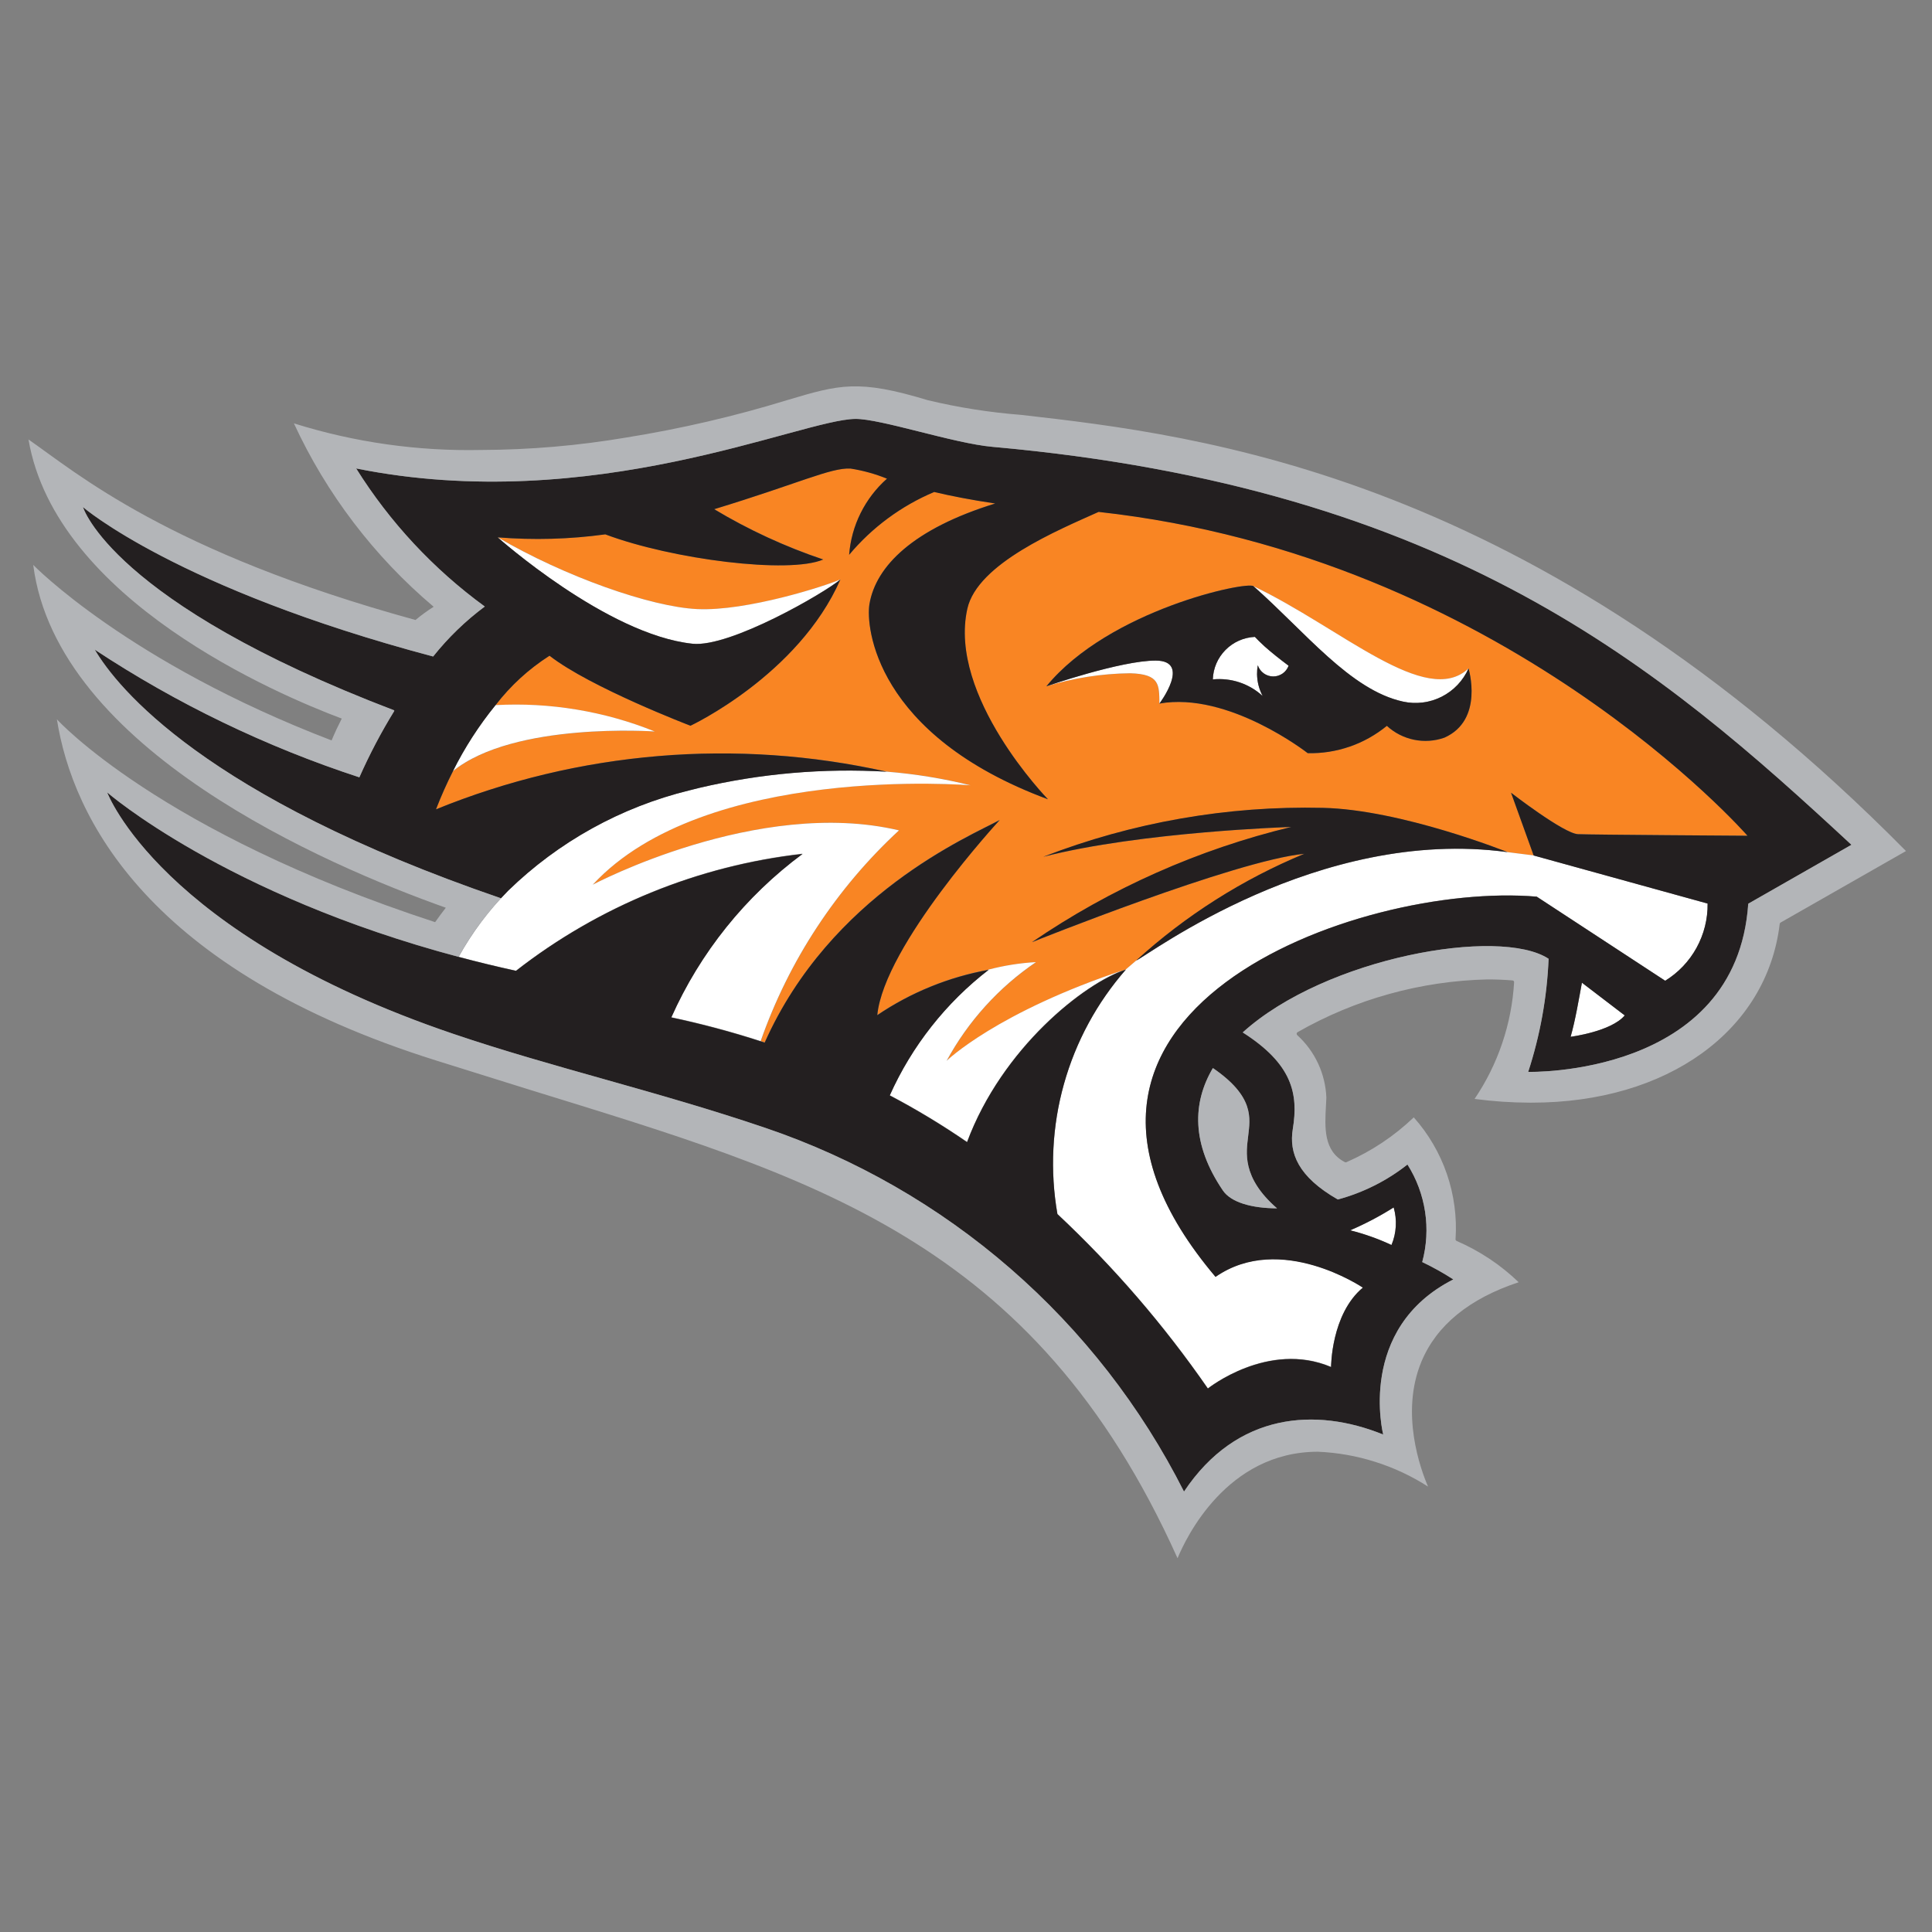<?xml version="1.0" encoding="utf-8"?>
<!-- Generator: Adobe Illustrator 27.0.1, SVG Export Plug-In . SVG Version: 6.00 Build 0)  -->
<svg version="1.1" id="Capa_1" xmlns="http://www.w3.org/2000/svg" xmlns:xlink="http://www.w3.org/1999/xlink" x="0px" y="0px"
	 viewBox="0 0 750 750" style="enable-background:new 0 0 750 750;" xml:space="preserve">
<rect x="0" y="0" width="750" height="750" fill="#808080" stroke="none"/>
<style type="text/css">
	.st0{fill:#F98523;}
	.st1{fill:#FFFFFF;}
	.st2{fill:#231F20;}
	.st3{fill:#B3B5B8;}
</style>
<g>
	<path class="st0" d="M560.7,286.37c-0.94,0.33-1.9,0.6-2.88,0.8c-0.98,0.2-1.97,0.34-2.96,0.4c-1,0.07-1.99,0.07-2.99,0
		c-1-0.07-1.99-0.2-2.97-0.4c-0.98-0.2-1.94-0.47-2.88-0.8c-0.94-0.33-1.86-0.73-2.75-1.18c-0.89-0.46-1.74-0.97-2.57-1.54
		c-0.82-0.57-1.6-1.2-2.33-1.87c-2.14,1.76-4.43,3.31-6.85,4.67s-4.94,2.48-7.56,3.39s-5.3,1.57-8.04,2
		c-2.74,0.43-5.49,0.61-8.27,0.55c0,0-30.71-24.04-57.58-19.27c-0.13-7.17,0.29-11.43-11.35-11.76
		c-11.08,0.14-21.93,1.82-32.53,5.05c24.37-29.7,78.01-40.95,80.4-38.84c34.12,16.3,67.02,47.38,83.47,31.94
		C570.08,259.5,576.2,279.53,560.7,286.37 M678.38,324.41c0,0-94.6-108.37-251.9-125.72c-15.7,7.07-47.02,20.02-50.98,37.58
		c-7.63,34.02,31.29,73.98,31.29,73.98c-67.23-24.95-70.72-67.21-69.27-75.76c2.49-14.84,17.15-29.29,48.82-39.06
		c-7.97-1.15-15.87-2.64-23.7-4.47c-6.39,2.7-12.37,6.11-17.94,10.24c-5.58,4.12-10.59,8.84-15.04,14.16
		c0.21-2.82,0.7-5.6,1.45-8.32c0.75-2.73,1.76-5.36,3.02-7.89c1.26-2.53,2.75-4.92,4.47-7.17c1.72-2.24,3.64-4.3,5.76-6.18
		c-4.58-1.86-9.32-3.16-14.2-3.93c-7.76-0.35-19.76,5.69-52.88,15.78c13.4,8.03,27.51,14.54,42.32,19.53
		c-13.28,5.71-58.59,0-84.63-9.76c-13.88,1.9-27.81,2.29-41.78,1.16c26.13,15.28,59.54,27.04,77.54,27.88
		c19.26,0.9,50.09-9.09,55.49-11.48c-16.33,37.17-58.19,56.74-58.19,56.74s-38.89-14.85-54.72-27.18
		c-8.11,5.18-15.1,11.59-20.97,19.21c10.56-0.58,21.06,0,31.49,1.72c10.43,1.73,20.56,4.56,30.37,8.51c0,0-54.64-3.87-78.36,15.42
		c-2.43,4.82-4.62,9.74-6.57,14.77c6.88-2.8,13.87-5.34,20.94-7.62c7.08-2.27,14.23-4.27,21.46-6.01
		c7.23-1.73,14.51-3.18,21.85-4.36c7.34-1.18,14.71-2.08,22.12-2.7c7.41-0.62,14.83-0.96,22.26-1.01
		c7.43-0.06,14.86,0.17,22.28,0.68c7.42,0.51,14.8,1.3,22.16,2.36c7.36,1.07,14.66,2.42,21.92,4.04
		c10.98,0.87,21.82,2.63,32.51,5.29c0,0-103-8.64-146.63,38.59c0,0,64.1-34.06,118.88-21.09c-6.05,5.6-11.74,11.54-17.07,17.83
		c-5.33,6.29-10.25,12.88-14.77,19.77c-4.52,6.89-8.61,14.03-12.26,21.42c-3.65,7.39-6.84,14.97-9.57,22.75v0.04
		c0.27,0.12,0.78,0.28,1.53,0.51c25.72-57.58,79.62-80.13,91.23-86.4c0,0-44.84,48.58-47.52,75.73c6.52-4.41,13.42-8.09,20.71-11.05
		c7.29-2.96,14.8-5.14,22.55-6.54c6.03-1.58,12.15-2.54,18.38-2.89c-7.23,4.91-13.79,10.6-19.66,17.08
		c-5.87,6.48-10.89,13.56-15.06,21.24c0,0,19.46-18.95,69.6-35.52l3.96-3.39c9.6-8.74,19.88-16.6,30.84-23.56
		s22.44-12.93,34.44-17.9c-26.75,2.57-105.67,34.3-105.67,34.3c15.28-10.44,31.38-19.42,48.29-26.94
		c16.91-7.51,34.37-13.44,52.36-17.78c0,0-58.22,1.84-96.27,11.58c17.28-6.69,35.05-11.64,53.31-14.83
		c18.26-3.19,36.65-4.58,55.18-4.15c30.59,0.69,71.72,17.19,71.72,17.19l10.13,1.28l-8.79-24.38c0,0,20.42,15.84,25.98,16.07
		C618.15,324.02,678.38,324.41,678.38,324.41"/>
	<path class="st1" d="M178.06,371.43c7.15,1.91,14.54,3.72,22.24,5.4c8.01-6.25,16.41-11.92,25.2-17.01
		c8.79-5.09,17.89-9.56,27.29-13.4s19.03-7.02,28.87-9.54c9.84-2.52,19.81-4.35,29.9-5.49c-5.52,4.08-10.76,8.51-15.71,13.27
		c-4.95,4.76-9.58,9.82-13.88,15.18c-4.3,5.36-8.24,10.97-11.82,16.83c-3.58,5.86-6.76,11.93-9.56,18.21
		c11.72,2.48,23.27,5.57,34.67,9.26l0.04-0.04c2.73-7.78,5.92-15.36,9.57-22.74c3.65-7.39,7.74-14.53,12.27-21.41
		c4.52-6.89,9.45-13.48,14.77-19.77c5.33-6.29,11.01-12.23,17.07-17.83c-54.78-12.97-118.88,21.09-118.88,21.09
		c43.64-47.2,146.63-38.59,146.63-38.59c-10.68-2.65-21.51-4.41-32.48-5.29c-24.6-1.43-48.9,0.67-72.89,6.3
		c-1.14,0.28-2.28,0.55-3.42,0.86l-0.38,0.09c-6.59,1.61-13.05,3.66-19.37,6.13c-6.32,2.47-12.45,5.35-18.39,8.64
		c-5.94,3.29-11.63,6.96-17.08,11c-5.45,4.05-10.61,8.44-15.47,13.17C189.7,353.45,183.3,362,178.06,371.43 M254.18,283.96
		c-9.81-3.95-19.93-6.78-30.37-8.51s-20.93-2.3-31.49-1.72c-6.46,7.94-11.97,16.49-16.54,25.65c23.73-19.31,78.37-15.42,78.37-15.42
		H254.18z M494.28,262.59c0.65,0,1.28-0.1,1.9-0.29c0.62-0.2,1.2-0.48,1.73-0.85c0.53-0.37,1-0.82,1.39-1.33
		c0.4-0.51,0.71-1.08,0.93-1.69c-3.23-2.38-6.36-4.9-9.37-7.55c-1.29-1.16-2.53-2.37-3.72-3.64c-1.07,0.05-2.12,0.19-3.15,0.44
		c-1.04,0.24-2.04,0.58-3.02,1.01c-0.97,0.43-1.9,0.95-2.78,1.56c-0.88,0.61-1.69,1.29-2.44,2.04s-1.42,1.58-2.02,2.46
		c-0.6,0.88-1.11,1.82-1.53,2.79c-0.42,0.98-0.75,1.99-0.98,3.03c-0.23,1.04-0.37,2.09-0.4,3.16c1.75-0.18,3.5-0.17,5.24,0.03
		c1.75,0.19,3.46,0.57,5.12,1.12c1.67,0.56,3.26,1.28,4.77,2.17c1.51,0.89,2.92,1.93,4.21,3.13c-1.39-2.64-2.11-5.45-2.17-8.43
		c-0.02-1.18,0.08-2.35,0.29-3.5c0.21,0.63,0.51,1.21,0.9,1.75c0.39,0.53,0.86,1,1.4,1.39c0.54,0.39,1.12,0.69,1.75,0.89
		C492.96,262.48,493.61,262.59,494.28,262.59L494.28,262.59z M406.22,266.4c10.6-3.23,21.45-4.92,32.53-5.05
		c11.64,0.33,11.21,4.59,11.35,11.76c0,0,12.57-16.65-1.44-16.68C435.09,256.4,406.22,266.4,406.22,266.4 M570.08,259.5
		c-16.45,15.43-49.35-15.64-83.47-31.94c20.02,17.66,37.55,40.3,58,44.78c1.26,0.28,2.53,0.45,3.82,0.51
		c1.29,0.06,2.57,0.01,3.85-0.15c1.28-0.16,2.54-0.43,3.77-0.8c1.23-0.38,2.43-0.85,3.58-1.43s2.25-1.26,3.28-2.02
		c1.04-0.77,2-1.62,2.89-2.55c0.89-0.93,1.69-1.94,2.41-3.01C568.94,261.81,569.56,260.68,570.08,259.5 M585.24,330.8
		c-73.5-10.01-139.69,40.22-144.19,42.1l-3.96,3.39c-2.8,3.2-5.42,6.54-7.84,10.03c-2.43,3.49-4.65,7.1-6.68,10.85
		c-2.02,3.74-3.83,7.58-5.43,11.52c-1.6,3.94-2.97,7.96-4.11,12.05c-1.15,4.1-2.06,8.24-2.75,12.44c-0.68,4.2-1.13,8.42-1.34,12.67
		c-0.21,4.25-0.19,8.49,0.07,12.74c0.26,4.24,0.76,8.46,1.49,12.65c21.87,20.5,41.34,43.08,58.4,67.72c0,0,23.38-18.69,47.83-8.35
		c0,0,0-20.55,12.35-30.82c0,0-32-21.68-57.2-4.18c-86.45-102.22,55.53-153.48,124.69-147.54l49.87,32.65
		c1.27-0.79,2.48-1.65,3.64-2.59c1.16-0.94,2.25-1.95,3.28-3.03c1.03-1.08,1.98-2.22,2.86-3.43c0.88-1.2,1.68-2.46,2.4-3.77
		c0.72-1.31,1.35-2.66,1.89-4.05c0.54-1.39,1-2.81,1.36-4.25c0.36-1.45,0.63-2.91,0.8-4.39c0.17-1.48,0.25-2.97,0.23-4.46
		l-67.5-18.67L585.24,330.8z M402.2,373.49c-6.22,0.35-12.35,1.31-18.38,2.89c-8.32,6.42-15.73,13.76-22.23,22.01
		c-6.5,8.25-11.89,17.18-16.19,26.77c10.36,5.45,20.37,11.49,30.01,18.13c13.6-36.51,45.57-61.78,61.66-67
		c-50.15,16.54-69.6,35.52-69.6,35.52c4.17-7.68,9.19-14.77,15.06-21.25c5.87-6.48,12.42-12.18,19.66-17.09V373.49z M524.13,477.62
		c5.53,1.39,10.88,3.28,16.04,5.7c0.97-2.31,1.53-4.71,1.67-7.22c0.15-2.5-0.13-4.95-0.82-7.36
		C535.62,472.14,529.99,475.1,524.13,477.62 M270.69,236.45c-17.99-0.83-51.41-12.59-77.54-27.88c0,0,42.38,37.8,75.66,41.31
		c14.62,1.54,51.45-19.86,57.36-24.92C320.78,227.36,289.95,237.35,270.69,236.45 M614.1,381.49l16.62,12.7
		c-5.27,6.28-21.02,8.3-21.02,8.3C611.53,396.16,613,387.36,614.1,381.49"/>
	<path class="st2" d="M609.71,402.48c1.84-6.32,3.29-15.12,4.39-21l16.62,12.7C625.45,400.47,609.71,402.48,609.71,402.48
		L609.71,402.48z M484.53,441.06c-0.66,6.02-2.73,15.93,11.21,28.02c-9.9-0.04-17.89-2.33-21.02-6.94
		c-12.25-18.07-11.83-34.06-3.88-47.52C487.09,425.75,485.31,434.12,484.53,441.06 M541.02,468.72c0.69,2.41,0.97,4.86,0.82,7.36
		c-0.14,2.5-0.7,4.9-1.67,7.22c-5.17-2.41-10.51-4.31-16.04-5.7C529.99,475.09,535.62,472.13,541.02,468.72 M385.18,173.46
		c-15.01-1.35-43.37-10.94-53.17-10.83c-21.14,0.24-101.94,37.68-193.76,19.23c6.54,10.45,14,20.18,22.4,29.19
		c8.4,9.02,17.58,17.15,27.53,24.41c-7.52,5.6-14.2,12.07-20.05,19.4c-99.34-26.34-135.93-58-135.93-58s11.02,37,120.8,78.88v0.28
		c-5.09,8.27-9.6,16.84-13.53,25.73c-18.14-5.93-35.81-13.05-53-21.34c-17.19-8.29-33.75-17.7-49.69-28.21
		c8.75,14.79,42.61,57.07,157.71,96.5l2.79-2.93c4.86-4.73,10.02-9.12,15.47-13.17c5.45-4.05,11.14-7.71,17.08-11
		s12.07-6.17,18.38-8.64c6.32-2.47,12.78-4.52,19.37-6.13l0.38-0.09c1.15-0.31,2.28-0.58,3.42-0.86c23.99-5.64,48.28-7.74,72.88-6.3
		c-7.26-1.62-14.56-2.97-21.92-4.04c-7.36-1.07-14.74-1.86-22.16-2.37c-7.42-0.51-14.84-0.73-22.28-0.68
		c-7.43,0.05-14.86,0.39-22.26,1.01c-7.41,0.62-14.79,1.52-22.12,2.69c-7.34,1.18-14.63,2.63-21.86,4.36
		c-7.23,1.73-14.39,3.73-21.46,6.01c-7.08,2.27-14.06,4.81-20.95,7.62c2.08-5.35,4.29-10.27,6.57-14.77
		c4.57-9.16,10.08-17.71,16.54-25.65c5.87-7.62,12.86-14.02,20.97-19.21c15.82,12.33,54.71,27.18,54.71,27.18
		s41.85-19.6,58.19-56.74c-5.92,5.05-42.74,26.45-57.36,24.92c-33.28-3.51-75.66-41.31-75.66-41.31
		c13.97,1.12,27.89,0.74,41.78-1.16c25.98,9.76,71.3,15.47,84.58,9.76c-14.81-4.98-28.92-11.49-42.32-19.53
		c33.12-10.09,45.12-16.13,52.88-15.78c4.89,0.76,9.62,2.07,14.2,3.93c-2.12,1.87-4.04,3.93-5.76,6.18
		c-1.72,2.25-3.21,4.64-4.47,7.17c-1.26,2.53-2.27,5.16-3.02,7.89c-0.75,2.73-1.23,5.5-1.45,8.32c4.46-5.32,9.47-10.04,15.05-14.16
		c5.58-4.12,11.57-7.53,17.96-10.23c6.49,1.54,14.26,3.06,23.7,4.47c-31.68,9.77-46.33,24.22-48.82,39.06
		c-1.45,8.58,2.04,50.81,69.3,75.76c0,0-38.92-39.95-31.29-73.98c3.93-17.56,35.26-30.52,50.95-37.58
		c157.3,17.35,251.9,125.72,251.9,125.72s-60.26-0.38-65.79-0.61c-5.53-0.23-26.01-16.1-26.01-16.1l8.79,24.38l67.52,18.65
		c0.02,1.49-0.05,2.98-0.23,4.46c-0.17,1.48-0.44,2.95-0.8,4.39c-0.36,1.45-0.81,2.86-1.36,4.25s-1.17,2.74-1.89,4.05
		c-0.72,1.31-1.52,2.56-2.4,3.77c-0.88,1.2-1.83,2.35-2.86,3.43c-1.03,1.08-2.12,2.09-3.28,3.03c-1.16,0.94-2.37,1.8-3.64,2.59
		l-49.87-32.64c-69.17-5.91-211.14,45.33-124.69,147.61c25.2-17.5,57.2,4.18,57.2,4.18c-12.35,10.27-12.35,30.82-12.35,30.82
		c-24.45-10.34-47.83,8.35-47.83,8.35c-17.06-24.65-36.53-47.22-58.4-67.72c-0.73-4.19-1.23-8.4-1.49-12.65
		c-0.26-4.24-0.29-8.49-0.07-12.73c0.21-4.25,0.66-8.47,1.34-12.67c0.68-4.2,1.6-8.34,2.75-12.44c1.15-4.09,2.52-8.11,4.11-12.05
		c1.6-3.94,3.4-7.78,5.43-11.52c2.02-3.74,4.25-7.35,6.68-10.84c2.43-3.49,5.04-6.83,7.84-10.03c-16.09,5.22-48.06,30.49-61.66,67
		c-9.65-6.63-19.65-12.68-30.01-18.13c4.29-9.59,9.69-18.51,16.19-26.77c6.5-8.25,13.91-15.59,22.22-22.01
		c-7.74,1.39-15.26,3.57-22.55,6.54c-7.29,2.96-14.19,6.65-20.71,11.06c2.68-27.15,47.52-75.74,47.52-75.74
		c-11.59,6.28-65.54,28.84-91.23,86.41c-0.52-0.15-1.03-0.32-1.53-0.51v-0.04l-0.04,0.04c-11.4-3.69-22.95-6.77-34.67-9.26
		c2.8-6.27,5.98-12.35,9.56-18.21c3.58-5.86,7.52-11.48,11.82-16.83c4.3-5.36,8.93-10.42,13.88-15.18
		c4.95-4.76,10.19-9.18,15.71-13.27c-10.09,1.14-20.06,2.97-29.9,5.48c-9.84,2.51-19.46,5.69-28.86,9.52
		c-9.4,3.84-18.5,8.3-27.29,13.39s-17.19,10.75-25.2,17c-7.37-1.61-14.71-3.39-22-5.33c-91.04-24.16-136.71-63.92-136.71-63.92
		S62.13,362.72,176,401.36c38.53,13.08,78.97,22.18,121.12,36.49c8.72,2.96,17.27,6.34,25.66,10.13
		c8.39,3.79,16.58,7.98,24.56,12.56c7.98,4.58,15.72,9.55,23.22,14.88c7.5,5.34,14.73,11.02,21.68,17.06
		c6.95,6.04,13.59,12.4,19.92,19.08c6.33,6.68,12.32,13.65,17.98,20.92c5.65,7.26,10.94,14.79,15.87,22.56
		c4.93,7.78,9.46,15.78,13.61,23.99c20.58-30.85,51.28-32.71,77.33-22.14c0,0-10.41-41.11,27.22-60.22
		c-3.88-2.5-7.91-4.75-12.07-6.74c0.86-3.18,1.38-6.42,1.57-9.71c0.19-3.29,0.04-6.57-0.46-9.83c-0.49-3.26-1.32-6.43-2.47-9.52
		c-1.15-3.09-2.61-6.02-4.37-8.81c-4,3.16-8.27,5.88-12.82,8.17c-4.55,2.29-9.28,4.1-14.2,5.43c-15.46-8.83-18.99-18.06-17.48-27.34
		c2.25-13.75-0.22-25.24-19.47-37.52c32.17-29.12,99.74-41.09,118.74-28.59c-0.64,15-3.28,29.64-7.93,43.91
		c0,0,80.85,2.11,85.43-65.29l40.08-22.86C644.81,259.4,563.25,189.34,385.18,173.46"/>
	<path class="st2" d="M506.32,331.44c-12,4.97-23.48,10.93-34.44,17.89c-10.96,6.96-21.24,14.81-30.85,23.56
		c4.5-1.88,70.69-52.12,144.19-42.1c0,0-41.12-16.5-71.72-17.19c-18.53-0.42-36.92,0.96-55.18,4.16
		c-18.26,3.2-36.03,8.14-53.31,14.83c38.05-9.76,96.27-11.58,96.27-11.58c-17.99,4.34-35.44,10.26-52.36,17.78
		c-16.91,7.51-33.01,16.49-48.29,26.94C400.64,365.73,479.57,334.01,506.32,331.44 M487.14,247.24c0.68,0.74,1.97,2.03,3.72,3.64
		c2.4,2.18,5.61,4.72,9.37,7.55c-0.23,0.62-0.54,1.19-0.94,1.71c-0.4,0.52-0.87,0.97-1.41,1.34c-0.54,0.37-1.13,0.65-1.76,0.85
		c-0.63,0.19-1.27,0.28-1.93,0.27c-0.66-0.01-1.3-0.12-1.92-0.33c-0.62-0.21-1.2-0.51-1.73-0.9c-0.53-0.39-0.99-0.85-1.38-1.38
		c-0.39-0.53-0.68-1.11-0.89-1.73c-0.21,1.16-0.31,2.33-0.29,3.5c0.06,2.98,0.79,5.79,2.17,8.43c-1.29-1.19-2.7-2.23-4.21-3.12
		s-3.1-1.62-4.77-2.17c-1.67-0.56-3.38-0.93-5.12-1.12c-1.75-0.19-3.49-0.2-5.24-0.03c0.04-1.07,0.17-2.12,0.4-3.16
		c0.23-1.04,0.56-2.05,0.98-3.03c0.42-0.98,0.93-1.91,1.53-2.79c0.6-0.88,1.27-1.7,2.02-2.46c0.75-0.76,1.56-1.44,2.44-2.05
		s1.8-1.12,2.78-1.56c0.97-0.43,1.98-0.77,3.02-1.01C485.02,247.43,486.08,247.29,487.14,247.24 M507.66,292.38
		c2.77,0.06,5.53-0.12,8.27-0.55c2.74-0.43,5.42-1.1,8.04-2c2.62-0.9,5.14-2.03,7.56-3.39s4.7-2.91,6.85-4.67
		c0.73,0.68,1.51,1.3,2.33,1.87c0.82,0.57,1.67,1.09,2.56,1.54c0.89,0.46,1.81,0.85,2.75,1.18s1.9,0.6,2.88,0.8
		c0.98,0.2,1.97,0.34,2.97,0.4c1,0.07,1.99,0.07,2.99,0c1-0.07,1.99-0.2,2.96-0.4c0.98-0.2,1.94-0.47,2.88-0.8
		c15.5-6.84,9.38-26.87,9.38-26.87c-0.52,1.18-1.14,2.31-1.86,3.38c-0.72,1.07-1.52,2.08-2.41,3.01c-0.89,0.93-1.85,1.79-2.89,2.56
		c-1.04,0.77-2.13,1.45-3.28,2.03c-1.15,0.58-2.35,1.06-3.58,1.44c-1.23,0.38-2.49,0.65-3.77,0.8c-1.28,0.16-2.57,0.21-3.86,0.15
		c-1.29-0.06-2.56-0.23-3.82-0.51c-20.45-4.48-37.98-27.12-58-44.78c-2.38-2.1-56.02,9.15-80.4,38.85c0,0,28.87-10.01,42.44-9.98
		c14.01,0.04,1.44,16.68,1.44,16.68C476.95,268.34,507.66,292.38,507.66,292.38"/>
	<path class="st3" d="M678.69,350.81c-4.56,67.38-85.43,65.29-85.43,65.29c4.64-14.27,7.28-28.91,7.92-43.91
		c-18.99-12.5-86.57-0.53-118.74,28.58c19.23,12.28,21.68,23.77,19.42,37.52c-1.51,9.28,2.02,18.51,17.48,27.34
		c4.92-1.32,9.65-3.13,14.21-5.41c4.55-2.28,8.83-5,12.83-8.15c1.76,2.79,3.22,5.72,4.37,8.81c1.15,3.09,1.97,6.26,2.47,9.52
		c0.49,3.26,0.65,6.53,0.46,9.82c-0.19,3.29-0.71,6.53-1.57,9.71c4.17,1.99,8.19,4.23,12.07,6.74
		c-37.65,19.11-27.22,60.22-27.22,60.22c-26.05-10.56-56.75-8.7-77.33,22.14c-4.15-8.22-8.69-16.22-13.61-24
		c-4.93-7.78-10.22-15.3-15.87-22.57c-5.66-7.26-11.65-14.24-17.98-20.92c-6.33-6.68-12.98-13.04-19.93-19.08
		c-6.95-6.04-14.18-11.73-21.68-17.06c-7.5-5.34-15.25-10.3-23.23-14.88c-7.98-4.58-16.17-8.77-24.56-12.56
		c-8.39-3.79-16.95-7.16-25.66-10.12c-42.15-14.31-82.59-23.41-121.12-36.49C62.13,362.72,41.61,307.6,41.61,307.6
		s45.67,39.76,136.66,63.9l-0.24-0.06c4.56-8.27,10.06-15.85,16.49-22.76l-0.04,0.04C79.4,309.25,45.54,266.97,36.79,252.19
		c15.94,10.52,32.51,19.93,49.71,28.22c17.2,8.3,34.87,15.42,53.02,21.35c3.93-8.88,8.44-17.46,13.53-25.73v-0.27
		C43.23,233.86,32.22,196.85,32.22,196.85s36.59,31.64,135.93,58c5.85-7.33,12.53-13.8,20.05-19.4
		c-9.95-7.26-19.13-15.4-27.53-24.41c-8.4-9.02-15.86-18.75-22.4-29.19c91.81,18.46,172.61-18.99,193.76-19.23
		c9.76-0.11,38.15,9.49,53.16,10.83c178.07,15.88,259.63,85.94,333.54,154.49L678.69,350.81z M396.33,161.05
		c-12.21-0.95-24.27-2.85-36.18-5.7c-26.95-8.18-34.35-6.05-54.51-0.04c-20.51,6.3-41.35,11.14-62.54,14.54
		c-18.65,3.16-37.43,4.77-56.35,4.83c-12.31,0.26-24.56-0.48-36.75-2.21c-12.19-1.73-24.16-4.44-35.91-8.12
		c6.33,13.69,14.06,26.53,23.2,38.53c9.14,12,19.46,22.86,30.98,32.6l0.04,0.09c-2.45,1.55-4.79,3.25-7.01,5.11
		C65.19,214.29,29.68,183.51,11.06,170.6c10.63,62.34,96.52,98.95,121.61,108.35c-1.38,2.7-2.71,5.51-3.94,8.48
		C49.55,257.11,12.9,219.3,12.9,219.3c9.12,71.58,113.54,116.51,160.16,133.08c-1.38,1.78-2.76,3.64-4.15,5.6
		C61.58,322.95,22.09,279.24,22.09,279.24c6.01,38.15,35.34,97.39,147.42,132.51c12.04,3.78,23.79,7.45,35.26,11.02
		c109.69,33.98,196.4,57.66,252.35,182.14c3.19-7.74,19.04-41.35,54.51-41.35c7.59,0.33,15.01,1.64,22.26,3.94
		c7.25,2.29,14.07,5.49,20.47,9.59c-2.88-6.68-10.87-28.54-2.57-48.49c5.88-14.12,18.57-24.5,37.76-30.84
		c-7.08-6.79-15.12-12.13-24.11-16.04c-0.28-0.14-0.41-0.36-0.4-0.67c0.29-4.28,0.15-8.55-0.42-12.8
		c-0.57-4.26-1.54-8.41-2.93-12.47c-1.39-4.06-3.17-7.94-5.34-11.65c-2.16-3.71-4.67-7.16-7.53-10.37
		c-7.68,7.33-16.39,13.13-26.12,17.39c-0.2,0.1-0.41,0.1-0.61,0c-8.32-4.32-7.83-13.32-7.35-22.02c0.05-1.01,0.11-2.01,0.15-3
		c-0.08-2.3-0.4-4.57-0.94-6.8c-0.54-2.24-1.29-4.4-2.26-6.48c-0.97-2.08-2.14-4.05-3.5-5.91c-1.36-1.85-2.9-3.55-4.6-5.1
		c-0.08-0.08-0.14-0.16-0.18-0.27c-0.04-0.1-0.06-0.21-0.05-0.32c0.01-0.11,0.04-0.21,0.1-0.31c0.06-0.1,0.13-0.17,0.22-0.23
		c5.61-3.21,11.39-6.06,17.35-8.54c5.96-2.49,12.05-4.6,18.28-6.32c6.22-1.73,12.53-3.06,18.92-4.01
		c6.39-0.94,12.82-1.49,19.27-1.63c3.23,0,6.49,0.13,9.66,0.39c0.17,0.02,0.32,0.09,0.44,0.22c0.12,0.13,0.18,0.28,0.18,0.45
		c-0.48,8.11-2.02,16.01-4.62,23.7c-2.6,7.69-6.18,14.9-10.73,21.63c7.09,0.94,14.21,1.43,21.36,1.45h0.86
		c52.62,0,91.26-27.88,96.23-69.38c0.02-0.24,0.13-0.41,0.34-0.53l48.68-27.77C595,183.69,465.77,168.97,396.33,161.05"/>
	<path class="st3" d="M470.84,414.62c-7.96,13.48-8.4,29.45,3.88,47.52c3.13,4.61,11.12,6.9,21.02,6.94
		c-13.95-12.12-11.88-22-11.21-28.02C485.31,434.12,487.09,425.75,470.84,414.62"/>
</g>
</svg>
